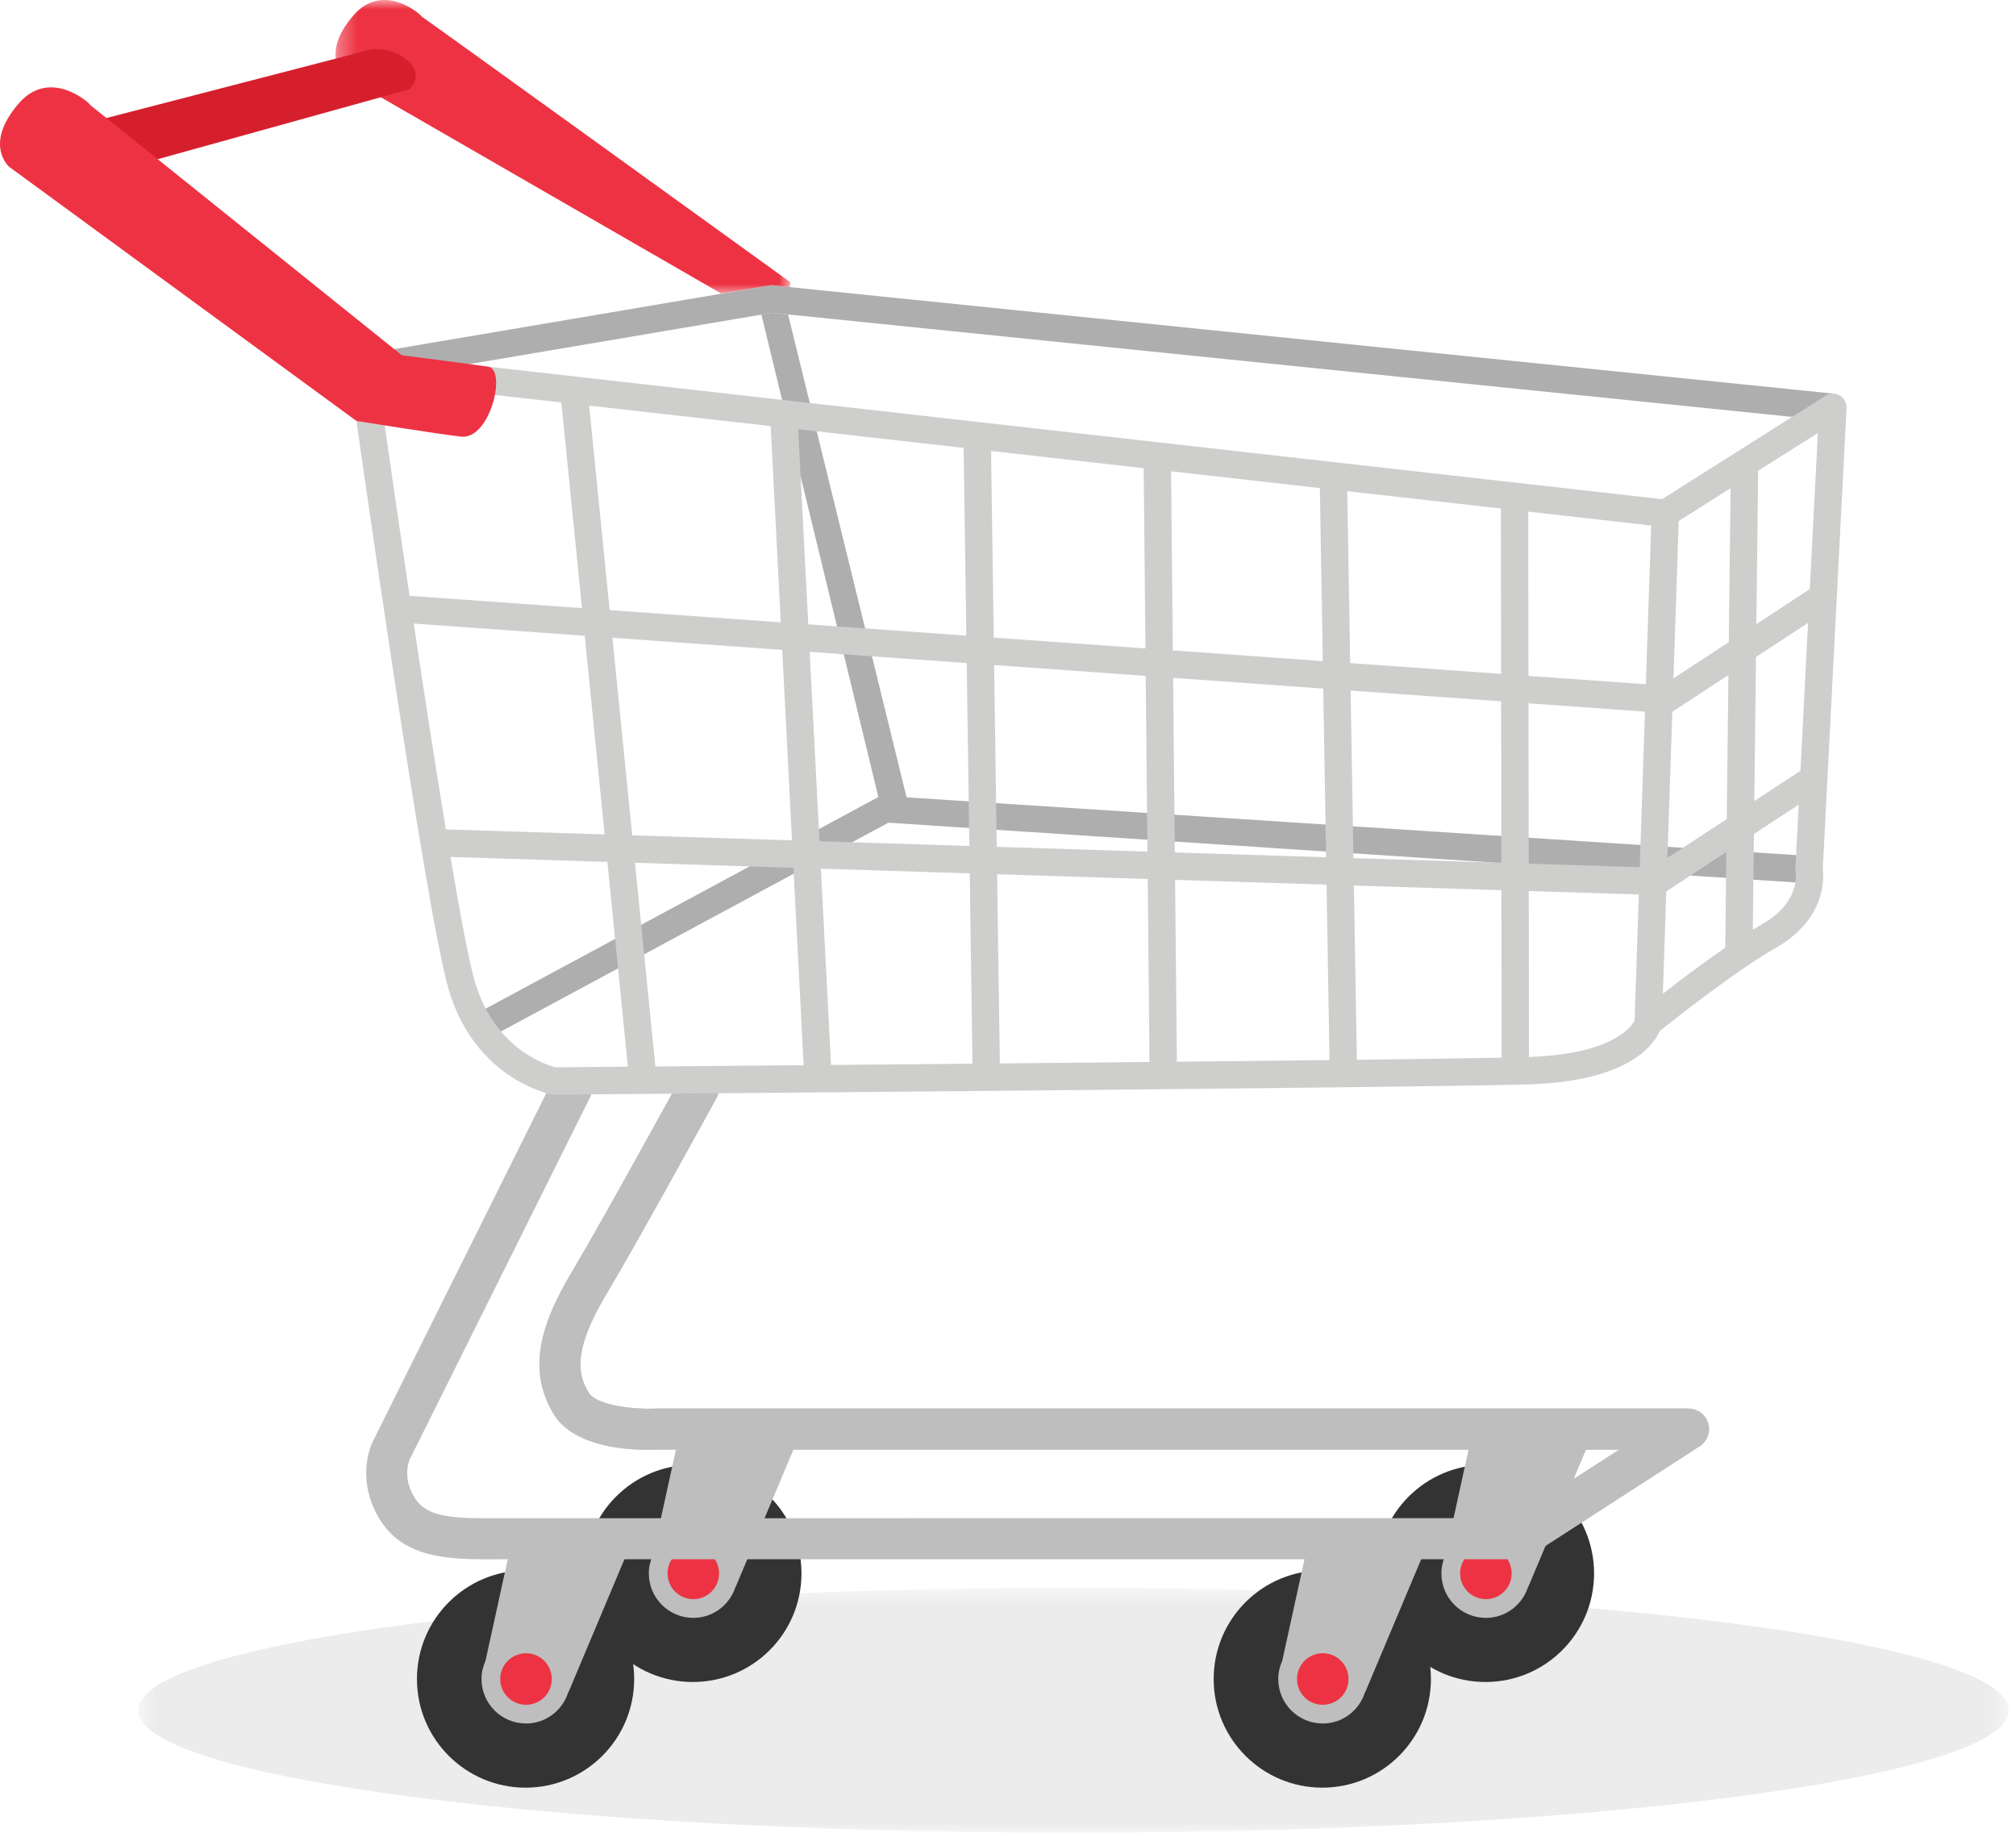 <svg viewBox="0 0 110 100" xmlns="http://www.w3.org/2000/svg" xmlns:xlink="http://www.w3.org/1999/xlink"><mask id="a" fill="#fff"><path d="m.534.633h102.068v13.367h-102.068z" fill="#fff" fill-rule="evenodd"/></mask><mask id="b" fill="#fff"><path d="m.307 0h24.801v16.012h-24.801z" fill="#fff" fill-rule="evenodd"/></mask><g fill="none" fill-rule="evenodd"><path d="m102.602 7.317c0 3.69-22.849 6.683-51.033 6.683-28.186 0-51.035-2.993-51.035-6.683s22.85-6.684 51.036-6.684c28.184 0 51.033 2.993 51.033 6.684" fill="#edeced" mask="url(#a)" transform="translate(7 86)"/><path d="m98.626 48.192.161-1.484-49.32-3.204-6.468-26.347-.869-.089-.586.096 6.719 27.71z" fill="#aeaeaf"/><path d="m99.932 22.966.151-1.485-58-5.918-22.426 3.799.242 1.472 22.23-3.766zm-73.615 33.761c.119 0 .24-.028.353-.09l22.244-11.987c.362-.195.498-.65.302-1.011-.195-.363-.646-.498-1.01-.303l-22.244 11.988c-.363.196-.5.647-.303 1.01.135.25.392.392.658.392" fill="#aeaeaf"/><path d="m75.126 85.848c0 3.272 2.653 5.925 5.927 5.925 3.272 0 5.925-2.653 5.925-5.925 0-3.274-2.653-5.928-5.924-5.928-3.275 0-5.928 2.654-5.928 5.928" fill="#333"/><path d="m78.868 84.852 1.46-6.663h6.592l-3.523 8.373c-.005.002-.01.002-.013.005-.31.986-1.22 1.708-2.306 1.708-1.342 0-2.43-1.089-2.43-2.428 0-.354.082-.69.22-.995" fill="#bebebe"/><path d="m79.67 85.848c0 .775.63 1.406 1.407 1.406s1.406-.631 1.406-1.406c0-.777-.629-1.407-1.406-1.407s-1.407.63-1.407 1.407" fill="#ed3343"/><path d="m31.878 85.848c0 3.272 2.653 5.925 5.927 5.925 3.273 0 5.926-2.653 5.926-5.925 0-3.274-2.653-5.928-5.926-5.928-3.274 0-5.927 2.654-5.927 5.928" fill="#333"/><path d="m35.62 84.852 1.46-6.663h6.593l-3.523 8.373c-.005.002-.01.002-.014.005-.308.986-1.218 1.708-2.306 1.708-1.34 0-2.428-1.089-2.428-2.428 0-.354.081-.69.218-.995" fill="#bebebe"/><path d="m36.424 85.848c0 .775.629 1.406 1.406 1.406s1.407-.631 1.407-1.406c0-.777-.63-1.407-1.407-1.407s-1.406.63-1.406 1.407" fill="#ed3343"/><path d="m22.75 91.611c0 3.272 2.654 5.927 5.927 5.927 3.272 0 5.926-2.655 5.926-5.927s-2.654-5.927-5.926-5.927c-3.273 0-5.927 2.655-5.927 5.927" fill="#333"/><path d="m26.491 90.616 1.46-6.662h6.592l-3.522 8.372-.014.005c-.308.986-1.217 1.706-2.306 1.706-1.34 0-2.428-1.085-2.428-2.426 0-.356.082-.69.218-.995" fill="#bebebe"/><path d="m27.295 91.611c0 .776.63 1.406 1.407 1.406s1.406-.63 1.406-1.406c0-.777-.629-1.407-1.406-1.407s-1.407.63-1.407 1.407" fill="#ed3343"/><path d="m66.222 91.611c0 3.272 2.654 5.927 5.928 5.927 3.271 0 5.926-2.655 5.926-5.927s-2.655-5.927-5.926-5.927c-3.274 0-5.928 2.655-5.928 5.927" fill="#333"/><path d="m69.964 90.616 1.46-6.662h6.593l-3.524 8.372-.013.005c-.309.986-1.218 1.706-2.306 1.706-1.34 0-2.428-1.085-2.428-2.426 0-.356.081-.69.218-.995" fill="#bebebe"/><path d="m70.768 91.611c0 .776.63 1.406 1.406 1.406.778 0 1.407-.63 1.407-1.406 0-.777-.629-1.407-1.407-1.407-.776 0-1.406.63-1.406 1.407" fill="#ed3343"/><path d="m26.624 85.08c.23 0 .464-.002.697-.004l.783-.002h54.774c.216 0 .427-.063.608-.18l9.259-5.98c.417-.27.607-.78.466-1.257-.14-.475-.577-.804-1.073-.804h-56.318c-1.337.067-3.305-.2-3.698-.865-.541-.91-.957-2.152.95-5.352 1.838-3.08 5.998-10.685 6.04-10.76.297-.543.098-1.224-.445-1.522-.543-.296-1.222-.097-1.52.447-.041.076-4.182 7.642-5.997 10.688-1.928 3.233-2.213 5.517-.955 7.64 1.235 2.086 4.948 2.003 5.682 1.963l52.463.001-5.793 3.741-55.24.003c-2.51.02-3.955-.024-4.636-1.047-.775-1.162-.321-2.149-.317-2.158l9.833-19.739c.276-.553.05-1.225-.502-1.5-.555-.276-1.227-.05-1.502.502l-9.832 19.738c-.394.788-.741 2.602.457 4.4 1.262 1.892 3.442 2.046 5.815 2.046" fill="#bebebe"/><path d="m35.878 79.092c-.734.04-4.447.123-5.683-1.963-1.257-2.123-.972-4.407.955-7.64 1.816-3.045 5.957-10.612 5.999-10.688.297-.544.976-.742 1.519-.446.543.298.742.978.445 1.52-.042.076-4.202 7.68-6.04 10.76-1.907 3.2-1.491 4.442-.951 5.353.393.665 2.361.932 3.698.866h56.317l-3.797 2.239z" fill="#bebebe"/><path d="m96.155 50.42c-.167.097-.34.198-.515.306l.06-5.222 2.443-1.6-.18 3.507c-.003.062 0 .125.013.187.009.056.256 1.636-1.821 2.823zm-12.728 7.25-.012-9.054 6.006.19-.231 6.868c-.121.253-1.057 1.839-5.763 1.997zm-.027-19.297 6.355.455-.286 8.488-6.057-.192zm-.014-10.457 6.709.757-.29 8.663-6.407-.46zm-9.352 29.907-.16-9.507 8.047.254.012 9.139c-1.755.034-4.526.073-7.9.114zm-.34-20.144 8.213.587.012 8.81-8.071-.255zm-.182-10.879 8.382.946.012 9.023-8.235-.59-.16-9.38zm-9.297 31.13-.098-9.923 8.264.26.162 9.573c-2.55.029-5.376.06-8.328.09zm-.206-20.945 8.192.586.155 9.203-8.254-.262zm-.111-11.27 8.118.916.16 9.442-8.182-.586zm-9.343 32.309-.148-10.324 8.217.26.097 9.984c-2.681.028-5.441.054-8.166.08zm-.312-21.738 8.27.592.096 9.587-8.224-.26-.142-9.92zm-.167-11.68 8.327.94.097 9.835-8.278-.592-.146-10.182zm-8.733 33.5-.552-10.71 8.122.256.148 10.385-7.718.07zm-1.163-22.54 8.568.613.143 9.979-8.177-.258-.534-10.333zm-.626-12.147 9.026 1.019.147 10.244-8.624-.617-.55-10.646zm-7.794 34.77-1.114-11.114 8.647.274.556 10.77c-3.086.028-5.86.05-8.09.07zm-2.344-23.393 9.264.663.536 10.393-8.72-.275zm-3.107 23.437c-.478-.122-3.324-.987-4.403-4.687-.31-1.062-.785-3.584-1.327-6.79l8.562.272 1.119 11.172-3.952.033zm-5.982-12.978c-.565-3.425-1.182-7.43-1.753-11.234l9.33.667 1.087 10.84zm-3.674-24.421 9.976 1.126 1.125 11.22-9.406-.672c-.77-5.17-1.423-9.755-1.695-11.674zm21.397 2.415.552 10.708-9.338-.668-1.118-11.158zm56.7 8.893-2.916 1.909.096-8.365 3.259-2.061-.44 8.517zm-2.937 3.706 2.842-1.861-.417 8.07-2.517 1.649zm-4.833 10.962.268-7.973 3.06-2.004-.09 7.858zm-.06 1.824 3.276-2.145-.06 5.22c-1.25.859-2.505 1.812-3.405 2.512zm.677-20.207 2.829-1.79-.097 8.399-3.02 1.976zm9.157-6.166c.013-.278-.13-.542-.37-.682-.241-.14-.54-.136-.775.014l-8.92 5.643-70.635-7.971-.97 1.142c.473 3.358 4.14 29.28 5.389 33.557 1.416 4.857 5.436 5.714 5.608 5.748l.075.014h.077c.472-.004 47.28-.376 53.193-.56 5.408-.17 6.794-2.132 7.132-2.905.74-.595 4.088-3.26 6.337-4.544 2.724-1.556 2.628-3.774 2.562-4.302z" fill="#cececd"/><path d="m25.108 15.387v.28l-1.025-.105-2.74.45-20.559-11.856s-1.348-1.16.486-3.3c1.83-2.139 4.223.461 3.667 0-.333-.277 20.171 14.531 20.171 14.531" fill="#ed3343" mask="url(#b)" transform="translate(18)"/><path d="m3.476 7.044 16.344-4.234s1.142-.477 2.292.386.224 1.676.224 1.676l-17.423 4.841s-2.24.755-3.026-.707c-.807-1.495 1.589-1.962 1.589-1.962" fill="#d61f2d"/><path d="m21.927 19.385s3.786.48 4.716.624c1.013.154.11 4.003-1.493 3.814-1.432-.168-5.703-.857-5.703-.857l-18.952-13.868s-1.402-1.211.514-3.44c1.914-2.23 4.402.487 3.824.004-.347-.29 17.094 13.723 17.094 13.723" fill="#ed3343"/></g></svg>